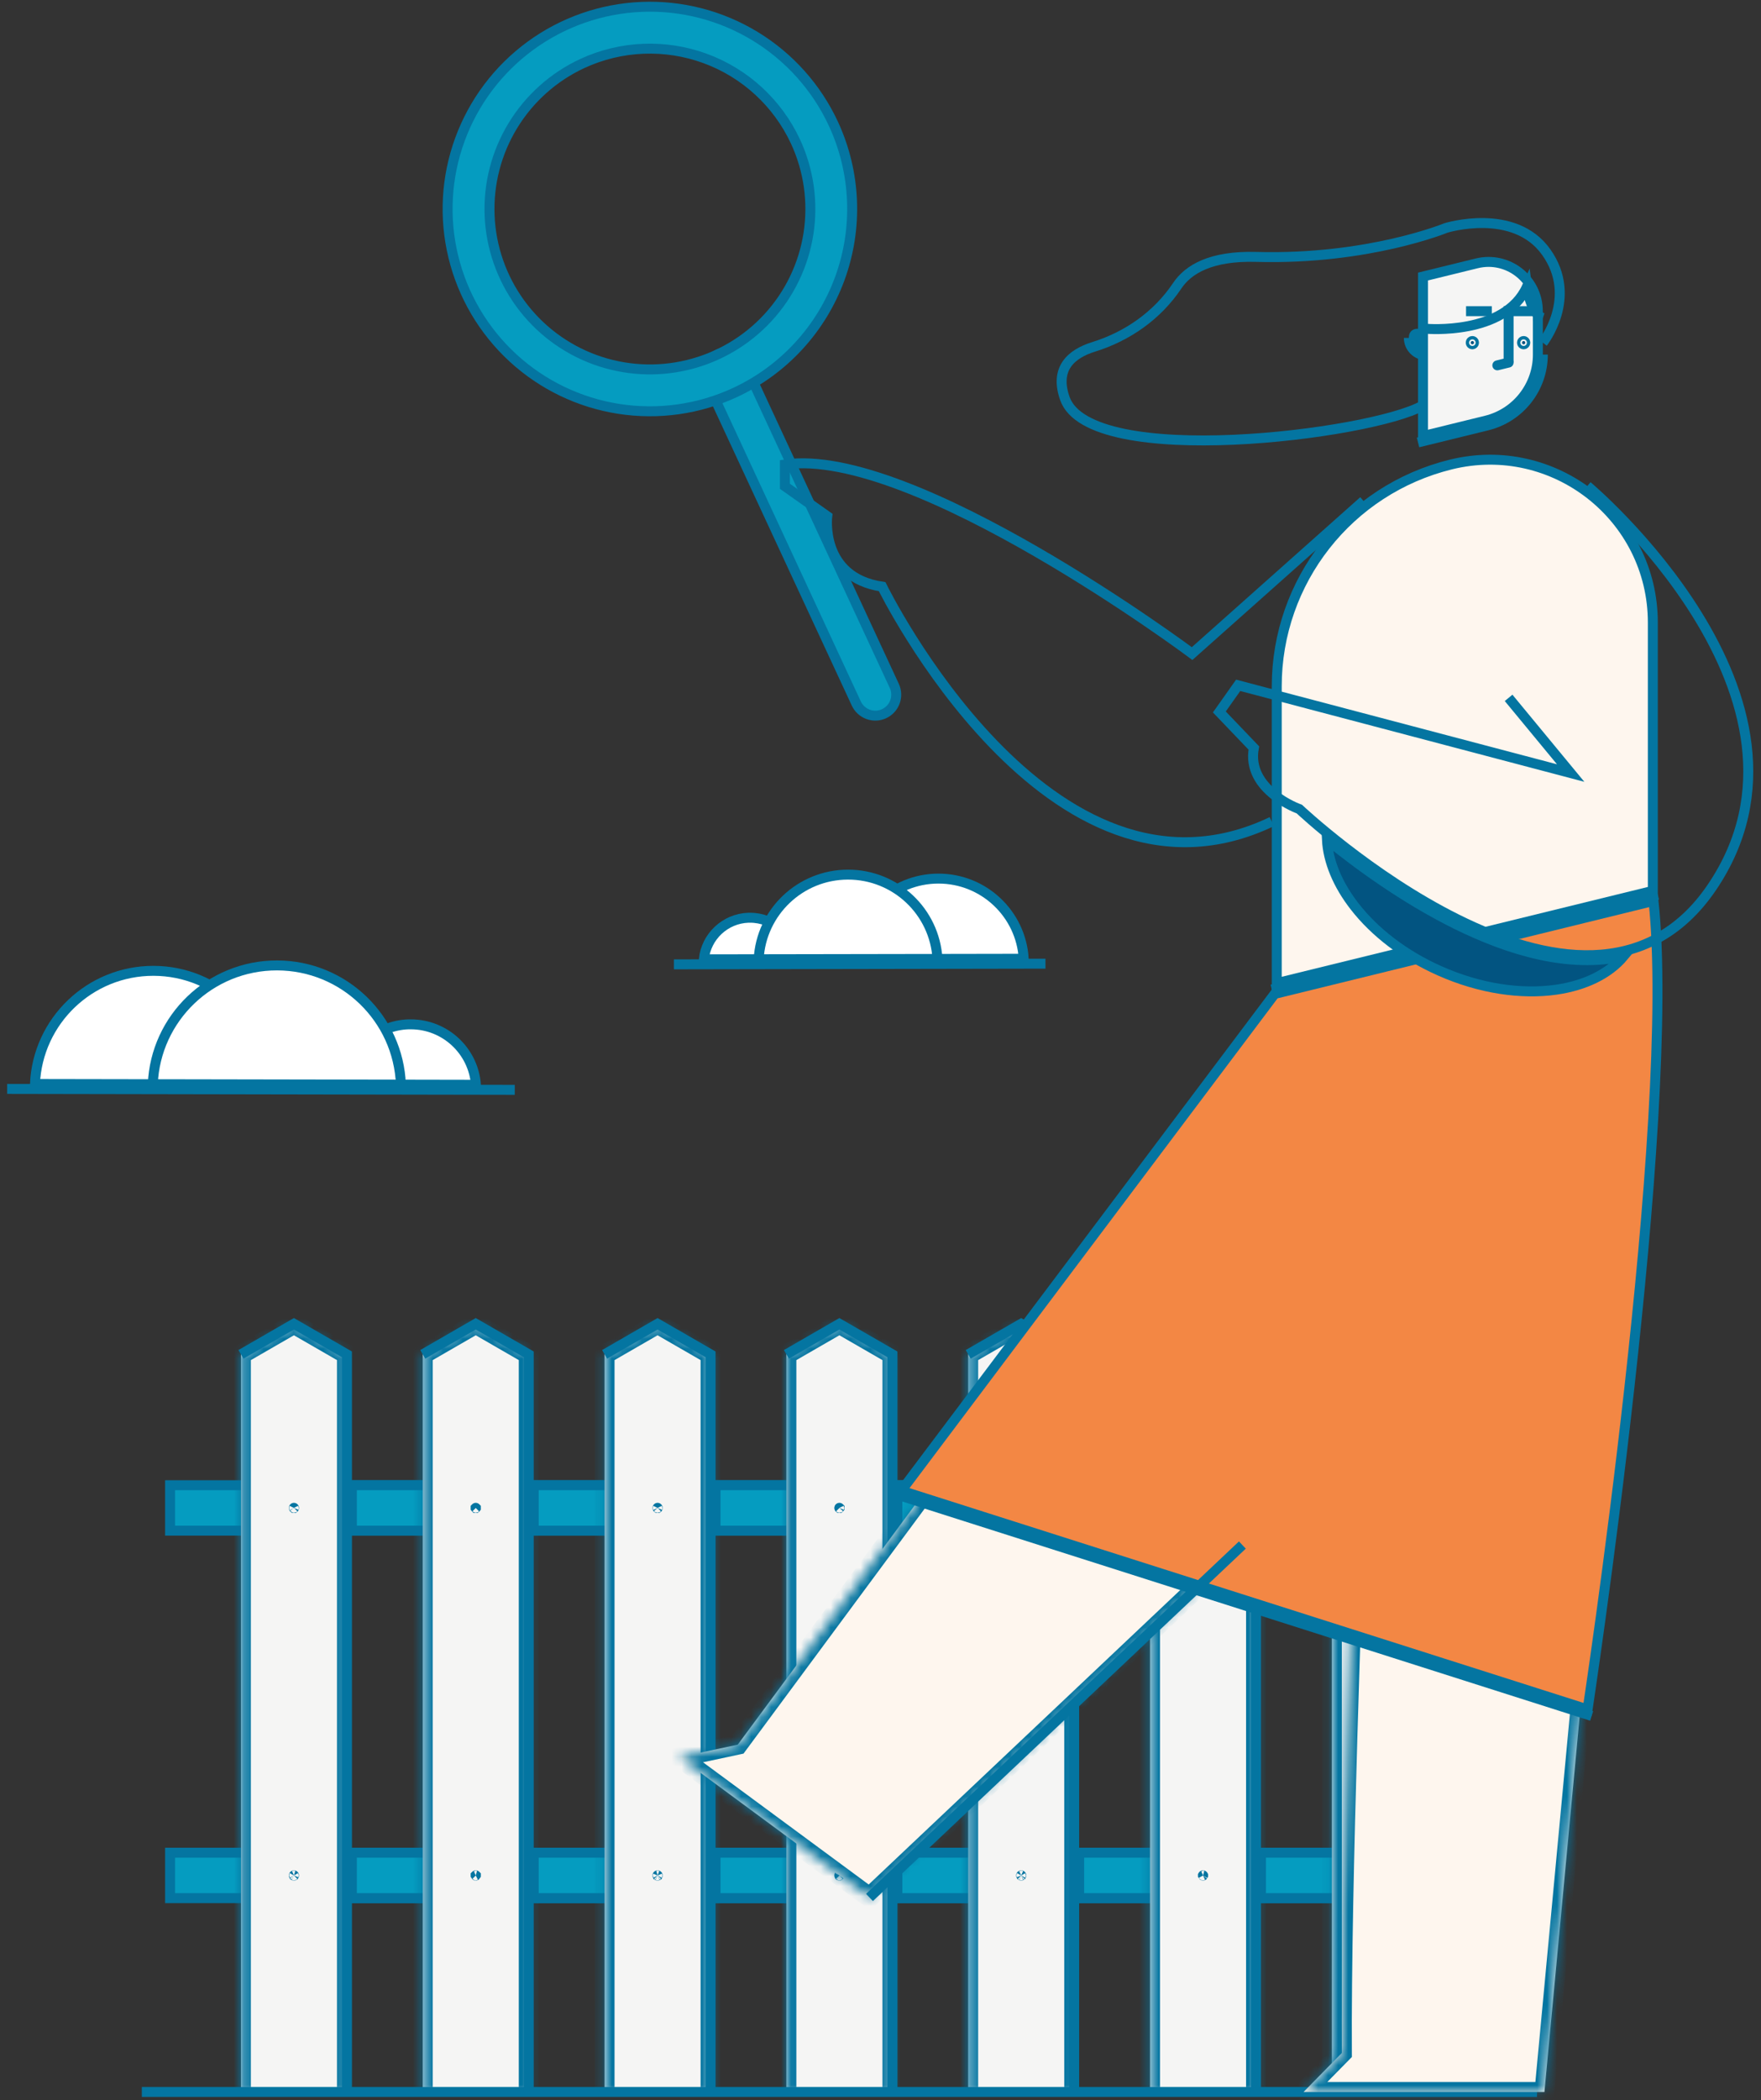 <svg width="177" height="211" viewBox="0 0 177 211" fill="none" xmlns="http://www.w3.org/2000/svg">
<rect x="0" y="0" width="177" height="211" fill="#333333" stroke="none"/>
<g clip-path="url(#clip0_176_4237)">
<path d="M17.094 153.782V149.217H41.992V153.782H17.094Z" fill="#059CC0" stroke="#0475A1"/>
<path d="M17.094 190.704V186.139H41.992V190.704H17.094Z" fill="#059CC0" stroke="#0475A1"/>
<path d="M34.869 210.174V136.07L29.543 132.998L24.217 136.07V210.174" fill="#F5F5F4"/>
<mask id="mask0_176_4237" style="mask-type:luminance" maskUnits="userSpaceOnUse" x="24" y="132" width="11" height="79">
<path d="M34.869 210.174V136.07L29.543 132.998L24.217 136.07V210.174" fill="white"/>
</mask>
<g mask="url(#mask0_176_4237)">
<path d="M34.869 136.07H35.869V135.492L35.369 135.204L34.869 136.07ZM29.543 132.998L30.043 132.132L29.543 131.844L29.044 132.132L29.543 132.998ZM24.217 136.07L23.717 135.204L23.217 135.492V136.07H24.217ZM35.869 210.174V136.07H33.869V210.174H35.869ZM35.369 135.204L30.043 132.132L29.044 133.865L34.37 136.936L35.369 135.204ZM29.044 132.132L23.717 135.204L24.716 136.936L30.043 133.865L29.044 132.132ZM23.217 136.07V210.174H25.217V136.07H23.217Z" fill="#0475A1"/>
</g>
<path d="M34.869 210.174V136.07L29.543 132.998L24.217 136.07" stroke="#0475A1" stroke-miterlimit="10"/>
<path d="M29.554 151.499C29.554 151.501 29.553 151.502 29.553 151.502L29.551 151.506L29.547 151.509C29.547 151.509 29.545 151.509 29.543 151.509C29.54 151.509 29.538 151.509 29.538 151.509L29.534 151.506L29.532 151.502C29.532 151.502 29.531 151.501 29.531 151.499C29.531 151.497 29.532 151.495 29.532 151.495L29.534 151.492C29.536 151.49 29.538 151.489 29.538 151.489C29.538 151.489 29.54 151.488 29.543 151.488C29.545 151.488 29.547 151.489 29.547 151.489C29.547 151.489 29.55 151.49 29.551 151.492L29.553 151.495C29.553 151.495 29.554 151.497 29.554 151.499Z" fill="#059CC0" stroke="#0475A1"/>
<path d="M29.554 188.425C29.554 188.427 29.553 188.428 29.553 188.428C29.553 188.428 29.552 188.43 29.551 188.432L29.547 188.434C29.547 188.434 29.545 188.435 29.543 188.435C29.54 188.435 29.538 188.434 29.538 188.434L29.534 188.432C29.533 188.43 29.532 188.428 29.532 188.428C29.532 188.428 29.531 188.427 29.531 188.425C29.531 188.422 29.532 188.421 29.532 188.421L29.534 188.418C29.536 188.416 29.538 188.415 29.538 188.415C29.538 188.415 29.54 188.414 29.543 188.414C29.545 188.414 29.547 188.415 29.547 188.415C29.547 188.415 29.55 188.416 29.551 188.418L29.553 188.421C29.553 188.421 29.554 188.422 29.554 188.425Z" fill="#059CC0" stroke="#0475A1"/>
<path d="M35.369 153.782V149.217H60.268V153.782H35.369Z" fill="#059CC0" stroke="#0475A1"/>
<path d="M35.369 190.704V186.139H60.268V190.704H35.369Z" fill="#059CC0" stroke="#0475A1"/>
<path d="M53.144 210.174V136.07L47.818 132.998L42.491 136.07V210.174" fill="#F5F5F4"/>
<mask id="mask1_176_4237" style="mask-type:luminance" maskUnits="userSpaceOnUse" x="42" y="132" width="12" height="79">
<path d="M53.144 210.174V136.07L47.818 132.998L42.491 136.07V210.174" fill="white"/>
</mask>
<g mask="url(#mask1_176_4237)">
<path d="M53.144 136.07H54.144V135.492L53.643 135.204L53.144 136.07ZM47.818 132.998L48.317 132.132L47.818 131.844L47.318 132.132L47.818 132.998ZM42.491 136.07L41.992 135.204L41.491 135.492V136.07H42.491ZM54.144 210.174V136.07H52.144V210.174H54.144ZM53.643 135.204L48.317 132.132L47.318 133.865L52.644 136.936L53.643 135.204ZM47.318 132.132L41.992 135.204L42.991 136.936L48.317 133.865L47.318 132.132ZM41.491 136.07V210.174H43.491V136.07H41.491Z" fill="#0475A1"/>
</g>
<path d="M53.144 210.174V136.07L47.818 132.998L42.491 136.07" stroke="#0475A1" stroke-miterlimit="10"/>
<path d="M47.829 151.499C47.829 151.501 47.829 151.502 47.829 151.502L47.826 151.506L47.822 151.509C47.822 151.509 47.821 151.509 47.818 151.509C47.815 151.509 47.813 151.509 47.813 151.509L47.81 151.506L47.807 151.502C47.807 151.502 47.807 151.501 47.807 151.499C47.807 151.497 47.807 151.495 47.807 151.495L47.81 151.492C47.811 151.49 47.813 151.489 47.813 151.489C47.813 151.489 47.815 151.488 47.818 151.488C47.821 151.488 47.822 151.489 47.822 151.489C47.822 151.489 47.825 151.49 47.826 151.492L47.829 151.495C47.829 151.495 47.829 151.497 47.829 151.499Z" fill="#059CC0" stroke="#0475A1"/>
<path d="M47.829 188.425C47.829 188.427 47.829 188.428 47.829 188.428C47.829 188.428 47.828 188.43 47.826 188.432L47.822 188.434C47.822 188.434 47.821 188.435 47.818 188.435C47.815 188.435 47.813 188.434 47.813 188.434L47.81 188.432C47.808 188.43 47.807 188.428 47.807 188.428C47.807 188.428 47.807 188.427 47.807 188.425C47.807 188.422 47.807 188.421 47.807 188.421L47.81 188.418C47.811 188.416 47.813 188.415 47.813 188.415C47.813 188.415 47.815 188.414 47.818 188.414C47.821 188.414 47.822 188.415 47.822 188.415C47.822 188.415 47.825 188.416 47.826 188.418L47.829 188.421C47.829 188.421 47.829 188.422 47.829 188.425Z" fill="#059CC0" stroke="#0475A1"/>
<path d="M53.645 153.782V149.217H78.543V153.782H53.645Z" fill="#059CC0" stroke="#0475A1"/>
<path d="M53.645 190.704V186.139H78.543V190.704H53.645Z" fill="#059CC0" stroke="#0475A1"/>
<path d="M71.42 210.174V136.07L66.094 132.998L60.768 136.07V210.174" fill="#F5F5F4"/>
<mask id="mask2_176_4237" style="mask-type:luminance" maskUnits="userSpaceOnUse" x="60" y="132" width="12" height="79">
<path d="M71.42 210.174V136.07L66.094 132.998L60.768 136.07V210.174" fill="white"/>
</mask>
<g mask="url(#mask2_176_4237)">
<path d="M71.42 136.07H72.42V135.492L71.92 135.204L71.42 136.07ZM66.094 132.998L66.594 132.132L66.094 131.844L65.594 132.132L66.094 132.998ZM60.768 136.07L60.268 135.204L59.768 135.492V136.07H60.768ZM72.42 210.174V136.07H70.42V210.174H72.42ZM71.92 135.204L66.594 132.132L65.594 133.865L70.921 136.936L71.92 135.204ZM65.594 132.132L60.268 135.204L61.267 136.936L66.594 133.865L65.594 132.132ZM59.768 136.07V210.174H61.768V136.07H59.768Z" fill="#0475A1"/>
</g>
<path d="M71.42 210.174V136.07L66.094 132.998L60.768 136.07" stroke="#0475A1" stroke-miterlimit="10"/>
<path d="M66.105 151.499C66.105 151.501 66.104 151.502 66.104 151.502L66.102 151.506L66.098 151.509C66.098 151.509 66.096 151.509 66.093 151.509C66.091 151.509 66.089 151.509 66.089 151.509L66.085 151.506L66.083 151.502C66.083 151.502 66.082 151.501 66.082 151.499C66.082 151.497 66.083 151.495 66.083 151.495L66.085 151.492C66.086 151.49 66.089 151.489 66.089 151.489C66.089 151.489 66.091 151.488 66.093 151.488C66.096 151.488 66.098 151.489 66.098 151.489C66.098 151.489 66.1 151.49 66.102 151.492L66.104 151.495C66.104 151.495 66.105 151.497 66.105 151.499Z" fill="#059CC0" stroke="#0475A1"/>
<path d="M66.105 188.425C66.105 188.427 66.104 188.428 66.104 188.428C66.104 188.428 66.103 188.43 66.102 188.432L66.098 188.434C66.098 188.434 66.096 188.435 66.093 188.435C66.091 188.435 66.089 188.434 66.089 188.434L66.085 188.432C66.084 188.43 66.083 188.428 66.083 188.428C66.083 188.428 66.082 188.427 66.082 188.425C66.082 188.422 66.083 188.421 66.083 188.421L66.085 188.418C66.086 188.416 66.089 188.415 66.089 188.415C66.089 188.415 66.091 188.414 66.093 188.414C66.096 188.414 66.098 188.415 66.098 188.415C66.098 188.415 66.1 188.416 66.102 188.418L66.104 188.421C66.104 188.421 66.105 188.422 66.105 188.425Z" fill="#059CC0" stroke="#0475A1"/>
<path d="M71.92 153.782V149.217H96.818V153.782H71.92Z" fill="#059CC0" stroke="#0475A1"/>
<path d="M71.92 190.704V186.139H96.818V190.704H71.92Z" fill="#059CC0" stroke="#0475A1"/>
<path d="M89.695 210.174V136.07L84.368 132.998L79.042 136.07V210.174" fill="#F5F5F4"/>
<mask id="mask3_176_4237" style="mask-type:luminance" maskUnits="userSpaceOnUse" x="79" y="132" width="11" height="79">
<path d="M89.695 210.174V136.07L84.368 132.998L79.042 136.07V210.174" fill="white"/>
</mask>
<g mask="url(#mask3_176_4237)">
<path d="M89.695 136.07H90.695V135.492L90.194 135.204L89.695 136.07ZM84.368 132.998L84.868 132.132L84.368 131.844L83.869 132.132L84.368 132.998ZM79.042 136.07L78.542 135.204L78.042 135.492V136.07H79.042ZM90.695 210.174V136.07H88.695V210.174H90.695ZM90.194 135.204L84.868 132.132L83.869 133.865L89.195 136.936L90.194 135.204ZM83.869 132.132L78.542 135.204L79.542 136.936L84.868 133.865L83.869 132.132ZM78.042 136.07V210.174H80.042V136.07H78.042Z" fill="#0475A1"/>
</g>
<path d="M89.695 210.174V136.07L84.368 132.998L79.042 136.07" stroke="#0475A1" stroke-miterlimit="10"/>
<path d="M84.38 151.499C84.38 151.501 84.38 151.502 84.38 151.502L84.377 151.506L84.373 151.509C84.373 151.509 84.371 151.509 84.369 151.509C84.366 151.509 84.364 151.509 84.364 151.509L84.36 151.506L84.358 151.502C84.358 151.502 84.357 151.501 84.357 151.499C84.357 151.497 84.358 151.495 84.358 151.495L84.36 151.492C84.362 151.49 84.364 151.489 84.364 151.489C84.364 151.489 84.366 151.488 84.369 151.488C84.371 151.488 84.373 151.489 84.373 151.489C84.373 151.489 84.376 151.49 84.377 151.492L84.38 151.495C84.38 151.495 84.38 151.497 84.38 151.499Z" fill="#059CC0" stroke="#0475A1"/>
<path d="M84.38 188.425C84.38 188.427 84.38 188.428 84.38 188.428C84.38 188.428 84.379 188.43 84.377 188.432L84.373 188.434C84.373 188.434 84.371 188.435 84.369 188.435C84.366 188.435 84.364 188.434 84.364 188.434L84.36 188.432C84.359 188.43 84.358 188.428 84.358 188.428C84.358 188.428 84.357 188.427 84.357 188.425C84.357 188.422 84.358 188.421 84.358 188.421L84.36 188.418C84.362 188.416 84.364 188.415 84.364 188.415C84.364 188.415 84.366 188.414 84.369 188.414C84.371 188.414 84.373 188.415 84.373 188.415C84.373 188.415 84.376 188.416 84.377 188.418L84.38 188.421C84.38 188.421 84.38 188.422 84.38 188.425Z" fill="#059CC0" stroke="#0475A1"/>
<path d="M90.195 153.782V149.217H115.094V153.782H90.195Z" fill="#059CC0" stroke="#0475A1"/>
<path d="M90.195 190.704V186.139H115.094V190.704H90.195Z" fill="#059CC0" stroke="#0475A1"/>
<path d="M107.968 210.174V136.07L102.642 132.998L97.315 136.07V210.174" fill="#F5F5F4"/>
<mask id="mask4_176_4237" style="mask-type:luminance" maskUnits="userSpaceOnUse" x="97" y="132" width="11" height="79">
<path d="M107.968 210.174V136.07L102.642 132.998L97.315 136.07V210.174" fill="white"/>
</mask>
<g mask="url(#mask4_176_4237)">
<path d="M107.968 136.07H108.968V135.492L108.468 135.204L107.968 136.07ZM102.642 132.998L103.142 132.132L102.642 131.844L102.142 132.132L102.642 132.998ZM97.315 136.07L96.816 135.204L96.315 135.492V136.07H97.315ZM108.968 210.174V136.07H106.968V210.174H108.968ZM108.468 135.204L103.142 132.132L102.142 133.865L107.469 136.936L108.468 135.204ZM102.142 132.132L96.816 135.204L97.815 136.936L103.142 133.865L102.142 132.132ZM96.315 136.07V210.174H98.315V136.07H96.315Z" fill="#0475A1"/>
</g>
<path d="M107.968 210.174V136.07L102.642 132.998L97.315 136.07" stroke="#0475A1" stroke-miterlimit="10"/>
<path d="M102.654 151.499C102.654 151.501 102.653 151.502 102.653 151.502L102.651 151.506C102.649 151.507 102.647 151.509 102.647 151.509C102.647 151.509 102.645 151.509 102.642 151.509C102.64 151.509 102.638 151.509 102.638 151.509C102.638 151.509 102.636 151.507 102.634 151.506L102.632 151.502C102.632 151.502 102.631 151.501 102.631 151.499C102.631 151.497 102.632 151.495 102.632 151.495L102.634 151.492C102.636 151.49 102.638 151.489 102.638 151.489C102.638 151.489 102.64 151.488 102.642 151.488C102.645 151.488 102.647 151.489 102.647 151.489C102.647 151.489 102.649 151.49 102.651 151.492L102.653 151.495C102.653 151.495 102.654 151.497 102.654 151.499Z" fill="#059CC0" stroke="#0475A1"/>
<path d="M102.654 188.425C102.654 188.427 102.653 188.428 102.653 188.428C102.653 188.428 102.652 188.43 102.651 188.432C102.649 188.433 102.647 188.434 102.647 188.434C102.647 188.434 102.645 188.435 102.642 188.435C102.64 188.435 102.638 188.434 102.638 188.434C102.638 188.434 102.636 188.433 102.634 188.432C102.633 188.43 102.632 188.428 102.632 188.428C102.632 188.428 102.631 188.427 102.631 188.425C102.631 188.422 102.632 188.421 102.632 188.421L102.634 188.418C102.636 188.416 102.638 188.415 102.638 188.415C102.638 188.415 102.64 188.414 102.642 188.414C102.645 188.414 102.647 188.415 102.647 188.415C102.647 188.415 102.649 188.416 102.651 188.418L102.653 188.421C102.653 188.421 102.654 188.422 102.654 188.425Z" fill="#059CC0" stroke="#0475A1"/>
<path d="M108.469 153.782V149.217H133.367V153.782H108.469Z" fill="#059CC0" stroke="#0475A1"/>
<path d="M108.469 190.704V186.139H133.367V190.704H108.469Z" fill="#059CC0" stroke="#0475A1"/>
<path d="M126.244 210.174V136.07L120.917 132.998L115.591 136.07V210.174" fill="#F5F5F4"/>
<mask id="mask5_176_4237" style="mask-type:luminance" maskUnits="userSpaceOnUse" x="115" y="132" width="12" height="79">
<path d="M126.244 210.174V136.07L120.917 132.998L115.591 136.07V210.174" fill="white"/>
</mask>
<g mask="url(#mask5_176_4237)">
<path d="M126.244 136.07H127.244V135.492L126.743 135.204L126.244 136.07ZM120.917 132.998L121.417 132.132L120.917 131.844L120.418 132.132L120.917 132.998ZM115.591 136.07L115.092 135.204L114.591 135.492V136.07H115.591ZM127.244 210.174V136.07H125.244V210.174H127.244ZM126.743 135.204L121.417 132.132L120.418 133.865L125.744 136.936L126.743 135.204ZM120.418 132.132L115.092 135.204L116.091 136.936L121.417 133.865L120.418 132.132ZM114.591 136.07V210.174H116.591V136.07H114.591Z" fill="#0475A1"/>
</g>
<path d="M126.244 210.174V136.07L120.917 132.998L115.591 136.07" stroke="#0475A1" stroke-miterlimit="10"/>
<path d="M120.928 151.499C120.928 151.501 120.928 151.502 120.928 151.502C120.928 151.502 120.927 151.505 120.925 151.506L120.921 151.509C120.921 151.509 120.919 151.509 120.917 151.509C120.914 151.509 120.912 151.509 120.912 151.509L120.909 151.506C120.907 151.505 120.906 151.502 120.906 151.502C120.906 151.502 120.906 151.501 120.906 151.499C120.906 151.497 120.906 151.495 120.906 151.495C120.906 151.495 120.907 151.493 120.909 151.492C120.91 151.49 120.912 151.489 120.912 151.489C120.912 151.489 120.914 151.488 120.917 151.488C120.92 151.488 120.921 151.489 120.921 151.489C120.921 151.489 120.924 151.49 120.925 151.492C120.927 151.493 120.928 151.495 120.928 151.495C120.928 151.495 120.928 151.497 120.928 151.499Z" fill="#059CC0" stroke="#0475A1"/>
<path d="M120.928 188.425C120.928 188.427 120.928 188.428 120.928 188.428C120.928 188.428 120.927 188.43 120.925 188.432L120.921 188.434C120.921 188.434 120.92 188.435 120.917 188.435C120.914 188.435 120.912 188.434 120.912 188.434L120.909 188.432C120.907 188.43 120.906 188.428 120.906 188.428C120.906 188.428 120.906 188.427 120.906 188.425C120.906 188.422 120.906 188.421 120.906 188.421C120.906 188.421 120.907 188.419 120.909 188.418C120.91 188.416 120.912 188.415 120.912 188.415C120.912 188.415 120.914 188.414 120.917 188.414C120.92 188.414 120.921 188.415 120.921 188.415C120.921 188.415 120.924 188.416 120.925 188.418C120.927 188.419 120.928 188.421 120.928 188.421C120.928 188.421 120.928 188.422 120.928 188.425Z" fill="#059CC0" stroke="#0475A1"/>
<path d="M126.743 153.782V149.217H151.642V153.782H126.743Z" fill="#059CC0" stroke="#0475A1"/>
<path d="M126.743 190.704V186.139H151.642V190.704H126.743Z" fill="#059CC0" stroke="#0475A1"/>
<path d="M144.52 210.174V136.07L139.194 132.998L133.867 136.07V210.174" fill="#F5F5F4"/>
<mask id="mask6_176_4237" style="mask-type:luminance" maskUnits="userSpaceOnUse" x="133" y="132" width="12" height="79">
<path d="M144.52 210.174V136.07L139.194 132.998L133.867 136.07V210.174" fill="white"/>
</mask>
<g mask="url(#mask6_176_4237)">
<path d="M144.52 136.07H145.52V135.492L145.02 135.204L144.52 136.07ZM139.194 132.998L139.693 132.132L139.194 131.844L138.694 132.132L139.194 132.998ZM133.867 136.07L133.368 135.204L132.867 135.492V136.07H133.867ZM145.52 210.174V136.07H143.52V210.174H145.52ZM145.02 135.204L139.693 132.132L138.694 133.865L144.02 136.936L145.02 135.204ZM138.694 132.132L133.368 135.204L134.367 136.936L139.693 133.865L138.694 132.132ZM132.867 136.07V210.174H134.867V136.07H132.867Z" fill="#0475A1"/>
</g>
<path d="M144.52 210.174V136.07L139.194 132.998L133.867 136.07" stroke="#0475A1" stroke-miterlimit="10"/>
<path d="M139.205 151.499C139.205 151.501 139.204 151.502 139.204 151.502L139.202 151.506C139.2 151.507 139.198 151.509 139.198 151.509C139.198 151.509 139.196 151.509 139.193 151.509C139.191 151.509 139.189 151.509 139.189 151.509L139.185 151.506L139.183 151.502C139.183 151.502 139.182 151.501 139.182 151.499C139.182 151.497 139.183 151.495 139.183 151.495L139.185 151.492C139.186 151.49 139.189 151.489 139.189 151.489C139.189 151.489 139.191 151.488 139.193 151.488C139.196 151.488 139.198 151.489 139.198 151.489C139.198 151.489 139.2 151.49 139.202 151.492L139.204 151.495C139.204 151.495 139.205 151.497 139.205 151.499Z" fill="#059CC0" stroke="#0475A1"/>
<path d="M139.205 188.425C139.205 188.427 139.204 188.428 139.204 188.428C139.204 188.428 139.203 188.43 139.202 188.432C139.2 188.433 139.198 188.434 139.198 188.434C139.198 188.434 139.196 188.435 139.193 188.435C139.191 188.435 139.189 188.434 139.189 188.434L139.185 188.432C139.184 188.43 139.183 188.428 139.183 188.428C139.183 188.428 139.182 188.427 139.182 188.425C139.182 188.422 139.183 188.421 139.183 188.421L139.185 188.418C139.186 188.416 139.189 188.415 139.189 188.415C139.189 188.415 139.191 188.414 139.193 188.414C139.196 188.414 139.198 188.415 139.198 188.415C139.198 188.415 139.2 188.416 139.202 188.418L139.204 188.421C139.204 188.421 139.205 188.422 139.205 188.425Z" fill="#059CC0" stroke="#0475A1"/>
<path d="M14.255 210.175H154.483" stroke="#0475A1" stroke-miterlimit="10"/>
<path d="M92.832 150.033L74.151 175.285L68.281 176.539L87.393 190.635L124.873 155.226" fill="#FEF6EE"/>
<mask id="mask7_176_4237" style="mask-type:luminance" maskUnits="userSpaceOnUse" x="68" y="150" width="57" height="41">
<path d="M92.832 150.033L74.151 175.285L68.281 176.539L87.393 190.635L124.873 155.226" fill="white"/>
</mask>
<g mask="url(#mask7_176_4237)">
<path d="M74.151 175.285L74.36 176.263L74.73 176.184L74.955 175.88L74.151 175.285ZM68.281 176.539L68.072 175.561L65.899 176.026L67.687 177.344L68.281 176.539ZM87.393 190.635L86.799 191.44L87.472 191.936L88.08 191.362L87.393 190.635ZM92.028 149.438L73.347 174.691L74.955 175.88L93.635 150.628L92.028 149.438ZM73.942 174.307L68.072 175.561L68.49 177.517L74.36 176.263L73.942 174.307ZM67.687 177.344L86.799 191.44L87.986 189.83L68.874 175.735L67.687 177.344ZM88.08 191.362L125.558 155.953L124.185 154.499L86.706 189.908L88.08 191.362Z" fill="#0475A1"/>
</g>
<path d="M136.058 155.409C136.058 155.409 134.761 189.729 134.876 206.253L131.025 210.175H155.232L159.973 159.658" fill="#FEF6EE"/>
<mask id="mask8_176_4237" style="mask-type:luminance" maskUnits="userSpaceOnUse" x="131" y="155" width="29" height="56">
<path d="M136.058 155.409C136.058 155.409 134.761 189.729 134.876 206.253L131.025 210.175H155.232L159.973 159.658" fill="white"/>
</mask>
<g mask="url(#mask8_176_4237)">
<path d="M134.877 206.253L135.591 206.954L135.88 206.659L135.877 206.246L134.877 206.253ZM131.026 210.175L130.312 209.474L128.642 211.175H131.026V210.175ZM155.233 210.175V211.175H156.144L156.229 210.268L155.233 210.175ZM136.059 155.409C135.06 155.371 135.06 155.372 135.06 155.372V155.373C135.06 155.374 135.06 155.376 135.06 155.378C135.06 155.382 135.059 155.388 135.059 155.397C135.058 155.413 135.058 155.438 135.056 155.471C135.054 155.536 135.05 155.634 135.045 155.762C135.036 156.017 135.022 156.394 135.004 156.88C134.969 157.851 134.919 159.257 134.859 160.995C134.739 164.472 134.58 169.281 134.425 174.606C134.115 185.25 133.819 197.978 133.877 206.26L135.877 206.246C135.82 198.004 136.115 185.31 136.425 174.664C136.579 169.343 136.738 164.539 136.858 161.064C136.918 159.327 136.968 157.923 137.003 156.952C137.021 156.467 137.035 156.091 137.044 155.836C137.049 155.708 137.052 155.611 137.055 155.546C137.056 155.513 137.057 155.488 137.058 155.472C137.058 155.464 137.058 155.457 137.058 155.453C137.058 155.451 137.059 155.45 137.059 155.449C137.059 155.448 137.059 155.448 137.059 155.447C137.059 155.447 137.059 155.447 136.059 155.409ZM134.164 205.552L130.312 209.474L131.739 210.875L135.591 206.954L134.164 205.552ZM131.026 211.175H155.233V209.175H131.026V211.175ZM156.229 210.268L160.97 159.752L158.979 159.565L154.238 210.081L156.229 210.268Z" fill="#0475A1"/>
</g>
<path d="M154.57 31.264V31.764H154.573V35.628C154.573 38.77 152.422 41.508 149.364 42.259L143.029 43.813V27.784L148.429 26.459C151.556 25.692 154.57 28.054 154.57 31.264Z" fill="#F5F5F4" stroke="#0475A1"/>
<path d="M155.073 35.628C155.073 39.001 152.764 41.94 149.484 42.745L142.529 44.451" stroke="#0475A1" stroke-miterlimit="10"/>
<path d="M147.823 34.427C147.823 34.333 147.898 34.26 147.988 34.26C148.078 34.26 148.154 34.333 148.154 34.427C148.154 34.52 148.078 34.593 147.988 34.593C147.898 34.593 147.823 34.52 147.823 34.427Z" fill="#025481" stroke="#0475A1"/>
<path d="M152.976 34.427C152.976 34.333 153.051 34.26 153.141 34.26C153.231 34.26 153.307 34.333 153.307 34.427C153.307 34.52 153.231 34.593 153.141 34.593C153.051 34.593 152.976 34.52 152.976 34.427Z" fill="#025481" stroke="#0475A1"/>
<path d="M151.631 36.424V31.264H154.22" stroke="#0475A1" stroke-miterlimit="10"/>
<path d="M147.355 31.264H149.944" stroke="#0475A1" stroke-miterlimit="10"/>
<path d="M142.857 35.095C142.413 34.903 142.104 34.461 142.104 33.949C142.104 33.892 142.104 33.866 142.107 33.845L142.108 33.834C142.12 33.7 142.172 33.635 142.222 33.598C142.282 33.553 142.375 33.524 142.486 33.531C142.596 33.538 142.692 33.581 142.755 33.64C142.809 33.692 142.857 33.771 142.857 33.908V35.095Z" fill="#F5F5F4" stroke="#0475A1"/>
<path d="M143.357 35.699C142.387 35.699 141.604 34.914 141.604 33.949" stroke="#0475A1" stroke-miterlimit="10"/>
<path d="M151.63 36.428L150.498 36.706" stroke="#0475A1" stroke-miterlimit="10" stroke-linecap="round"/>
<path d="M143.357 33.031C143.357 33.031 151.252 33.724 153.474 28.805C153.474 28.805 153.817 31.52 155.073 31.954" stroke="#0475A1" stroke-miterlimit="10"/>
<path d="M155.073 34.427C155.073 34.427 158.655 29.907 155.422 25.342C152.191 20.777 145.334 22.902 145.334 22.902C145.334 22.902 137.53 26.124 126.26 25.811C121.726 25.684 119.438 27.045 118.321 28.712C116.335 31.68 113.34 33.787 109.929 34.846C107.636 35.56 105.978 37.042 107.03 40.034C109.551 47.213 137.77 43.672 142.972 40.76" stroke="#0475A1" stroke-miterlimit="10"/>
<path d="M166.128 62.551V89.503L128.327 98.776V68.96C128.327 58.394 135.553 49.19 145.835 46.666C156.162 44.131 166.128 51.935 166.128 62.548V62.551Z" fill="#FEF6EE" stroke="#0475A1"/>
<path d="M159.571 171.745L90.593 149.771L128.121 99.857L166.196 90.516C167.374 101.496 165.743 121.668 163.786 139.276C162.792 148.219 161.717 156.482 160.889 162.509C160.476 165.523 160.124 167.977 159.876 169.677C159.752 170.528 159.654 171.19 159.587 171.639C159.582 171.676 159.576 171.711 159.571 171.745Z" fill="#F38744" stroke="#0475A1"/>
<path d="M89.766 150.033L159.977 172.4" stroke="#0475A1" stroke-miterlimit="10"/>
<path d="M166.628 89.895L127.827 99.414" stroke="#0475A1" stroke-miterlimit="10"/>
<path d="M159.546 48.827C159.546 48.827 184.984 70.113 172.058 89.157C159.133 108.198 130.598 81.287 130.598 81.287C130.598 81.287 125.239 79.399 126.025 75.15L122.558 71.529L124.45 68.853L157.87 77.667L151.631 70.113" stroke="#0475A1" stroke-miterlimit="10"/>
<path d="M163.205 96.066C161.7 97.858 159.302 99.022 156.387 99.437C152.918 99.93 148.771 99.348 144.707 97.54C141.092 95.933 138.154 93.627 136.175 91.092C134.457 88.891 133.477 86.541 133.368 84.334C136.292 86.712 141.013 90.214 146.326 92.844C151.691 95.498 157.755 97.311 163.205 96.066Z" fill="#025481" stroke="#0475A1"/>
<path d="M87.393 190.635L124.872 155.227" stroke="#0475A1" stroke-miterlimit="10"/>
<path d="M15.431 97.538C21.843 97.552 27.062 102.617 27.313 108.951L3.512 108.909C3.788 102.576 9.022 97.529 15.431 97.538Z" fill="white" stroke="#0475A1"/>
<path d="M47.837 108.989L34.723 108.964C34.979 105.639 37.718 103.008 41.091 102.913L41.29 102.914C44.754 102.919 47.587 105.597 47.837 108.989Z" fill="white" stroke="#0475A1"/>
<path d="M15.357 108.929C15.631 102.283 21.123 96.984 27.848 96.995C34.573 97.006 40.043 102.327 40.295 108.974L15.357 108.929Z" fill="white" stroke="#0475A1"/>
<path d="M0.721 109.402L51.74 109.494" stroke="#0475A1" stroke-miterlimit="10"/>
<path d="M94.31 88.271C98.885 88.263 102.627 91.827 102.894 96.324L85.754 96.355C86.005 91.854 89.737 88.279 94.31 88.271Z" fill="white" stroke="#0475A1"/>
<path d="M80.045 96.365L70.738 96.381C70.978 94.091 72.876 92.291 75.216 92.204L75.384 92.204C77.8 92.199 79.791 94.021 80.045 96.365Z" fill="white" stroke="#0475A1"/>
<path d="M85.227 87.872C90.029 87.865 93.958 91.612 94.226 96.341L76.254 96.372C76.506 91.643 80.421 87.88 85.227 87.872Z" fill="white" stroke="#0475A1"/>
<path d="M105.081 96.82L67.734 96.888" stroke="#0475A1" stroke-miterlimit="10"/>
<path d="M88.863 71.703C88.356 71.938 87.777 71.962 87.253 71.77C86.729 71.578 86.303 71.186 86.068 70.68L71.088 38.411C70.853 37.905 70.829 37.327 71.021 36.803C71.213 36.28 71.605 35.854 72.111 35.619C72.618 35.384 73.196 35.36 73.721 35.552C74.245 35.743 74.671 36.135 74.906 36.641L89.886 68.91C90.121 69.416 90.145 69.995 89.953 70.518C89.761 71.042 89.369 71.468 88.863 71.703Z" fill="#059CC0" stroke="#0475A1"/>
<path d="M58.538 6.377C55.645 7.719 53.214 9.888 51.554 12.61C49.894 15.332 49.079 18.485 49.212 21.67C49.345 24.855 50.42 27.929 52.301 30.503C54.182 33.078 56.785 35.037 59.78 36.133C62.775 37.229 66.028 37.413 69.127 36.661C72.227 35.909 75.033 34.256 77.193 31.91C79.352 29.564 80.767 26.631 81.258 23.481C81.749 20.331 81.295 17.106 79.953 14.215C78.149 10.341 74.881 7.339 70.867 5.87C66.852 4.401 62.418 4.583 58.538 6.377ZM73.882 39.434C70.234 41.126 66.166 41.698 62.192 41.079C58.218 40.46 54.517 38.677 51.557 35.955C48.597 33.234 46.511 29.697 45.563 25.791C44.614 21.884 44.846 17.785 46.229 14.01C47.612 10.236 50.084 6.956 53.332 4.585C56.58 2.215 60.458 0.86 64.477 0.692C68.495 0.525 72.473 1.552 75.907 3.644C79.341 5.736 82.078 8.798 83.77 12.444C86.034 17.335 86.264 22.923 84.41 27.983C82.557 33.042 78.77 37.161 73.882 39.434Z" fill="#059CC0" stroke="#0475A1"/>
<path d="M137.05 50.329L119.82 65.664C119.82 65.664 91.817 44.778 78.892 46.667V48.856L83.148 51.86C83.148 51.86 82.359 57.998 88.666 58.942C88.666 58.942 105.444 93.25 127.831 82.548" stroke="#0475A1" stroke-miterlimit="10"/>
</g>
<defs>
<clipPath id="clip0_176_4237">
<rect width="176" height="211" fill="white" transform="translate(0.721)"/>
</clipPath>
</defs>
</svg>
